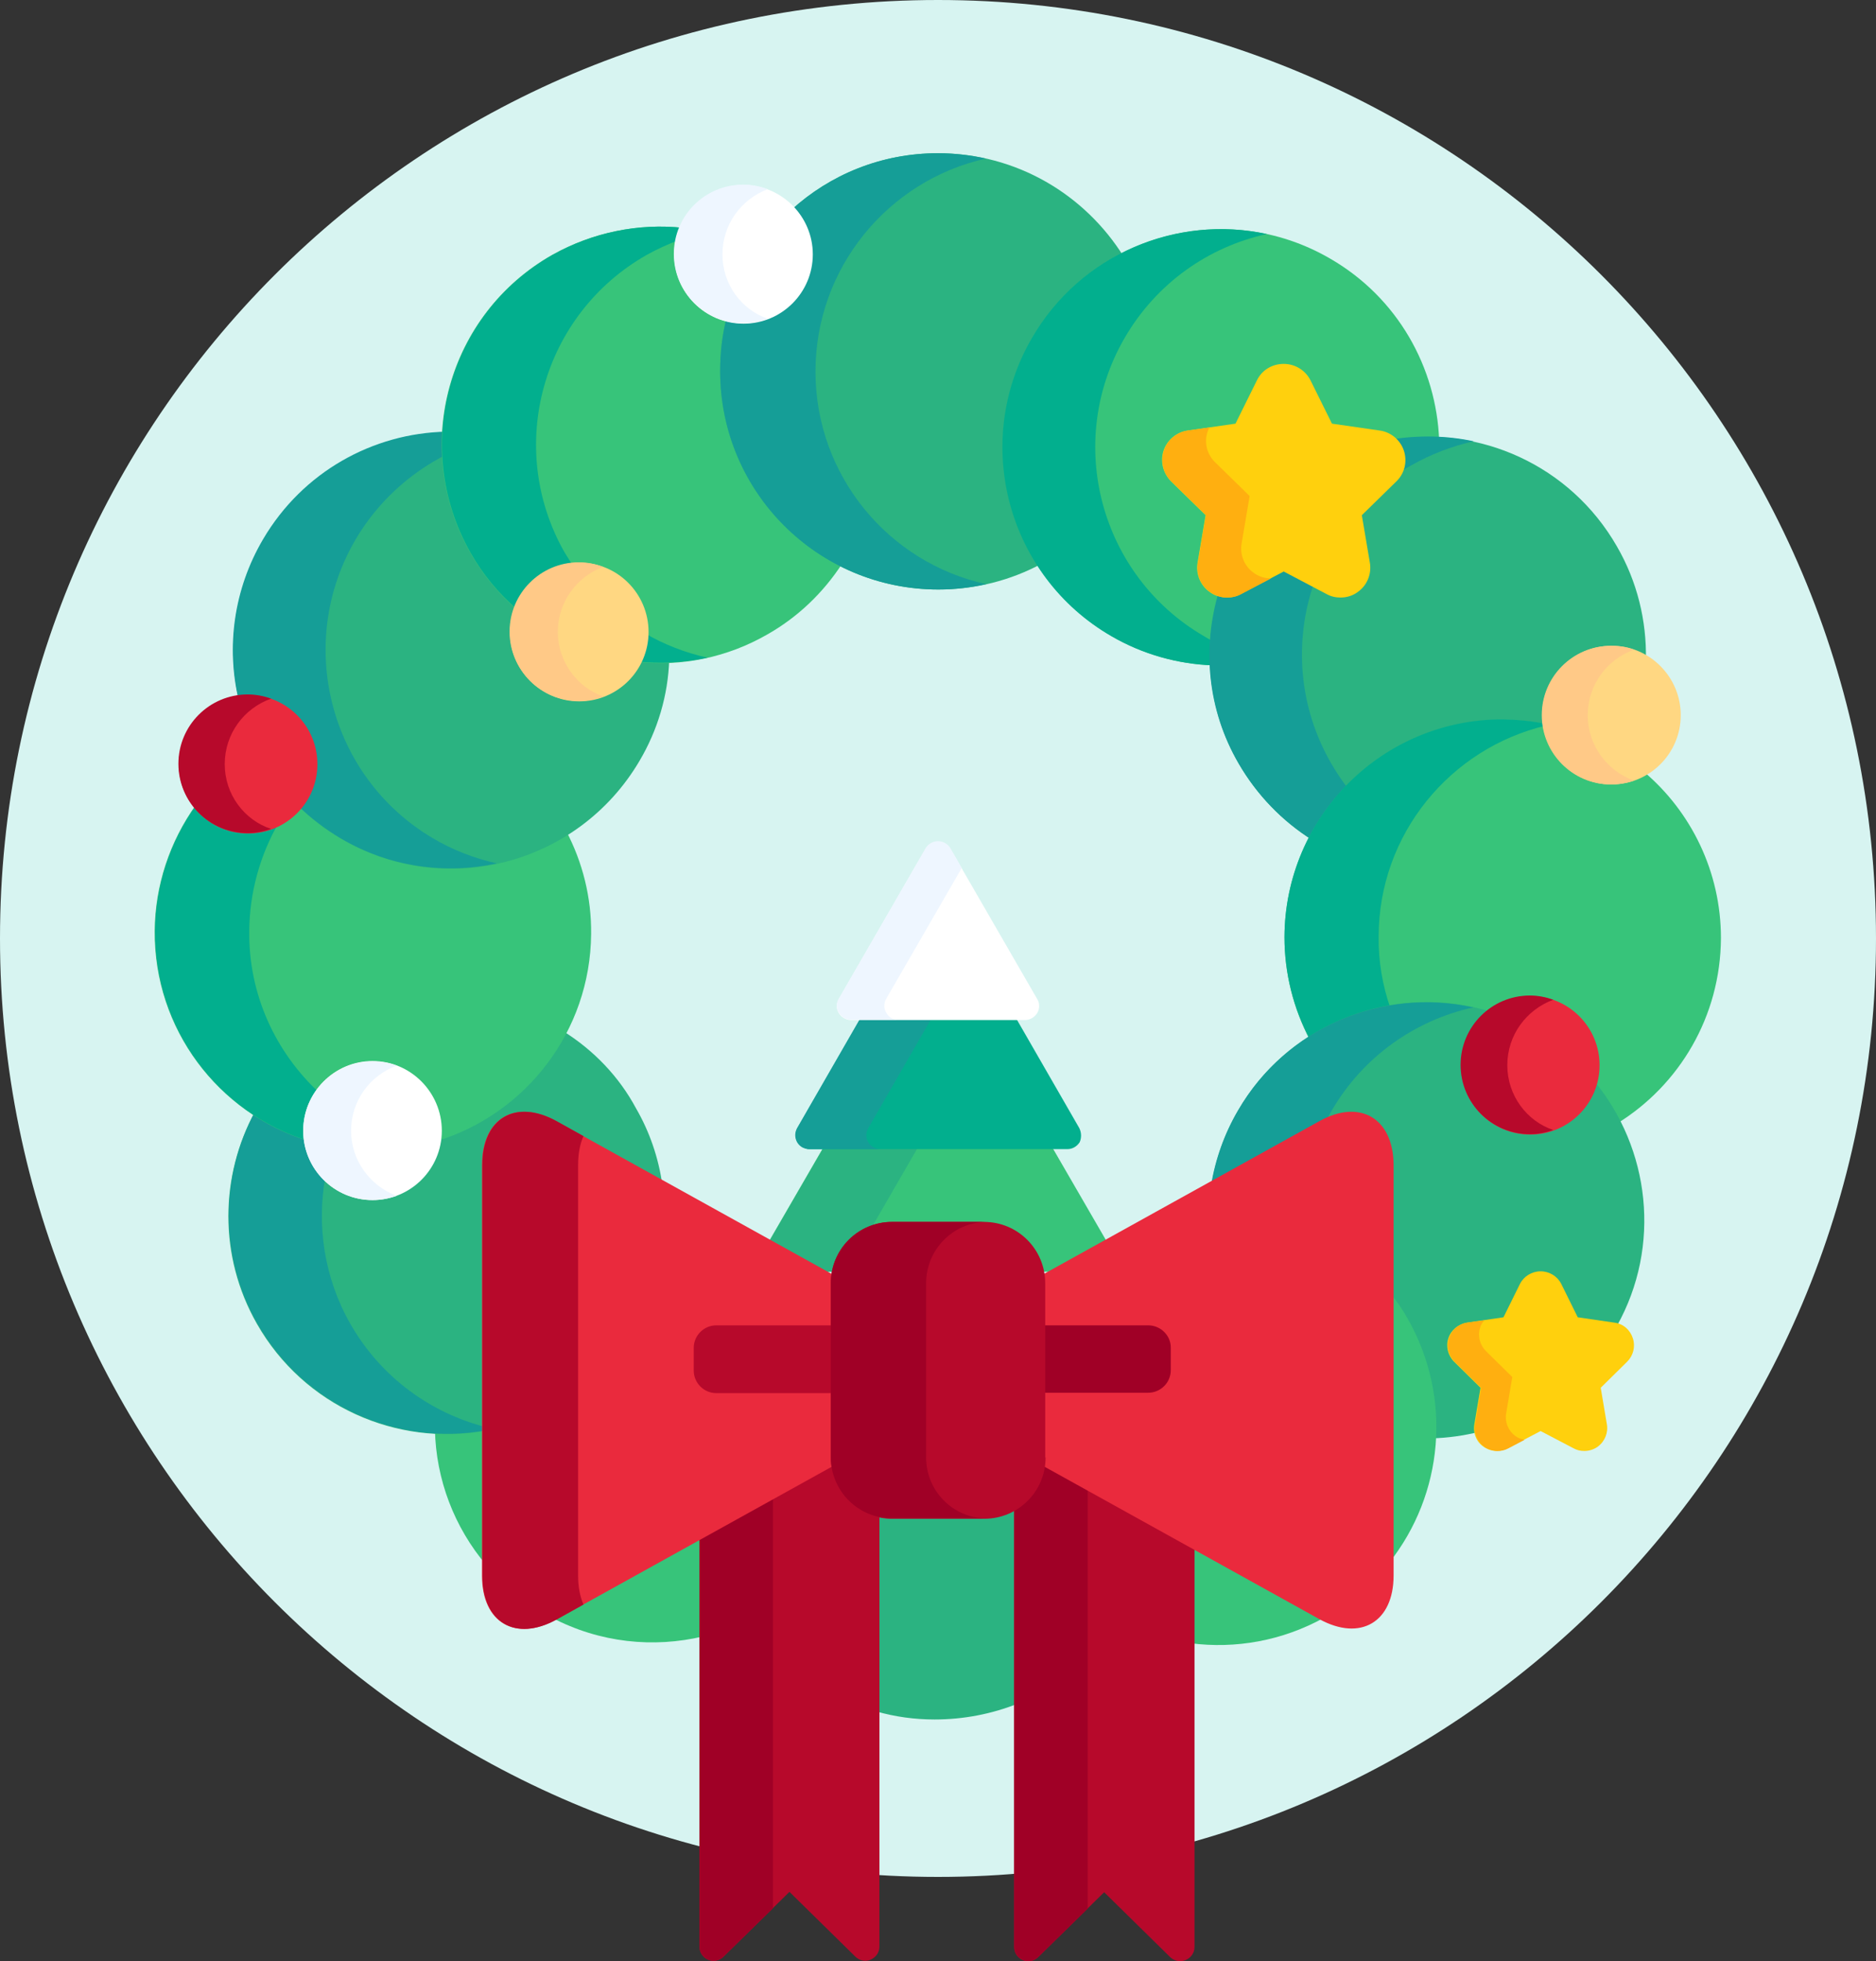 <svg id="Слой_1" xmlns="http://www.w3.org/2000/svg" viewBox="0 0 490 512"><rect x="0" y="0" width="490" height="512" fill="#333333" stroke="none"/><style>.st1{fill:#37c47a}.st2{fill:#2bb381}.st3{fill:#02af8e}.st4{fill:#159e97}.st5{fill:#fff}.st6{fill:#eef6ff}.st7{fill:#ffd782}.st8{fill:#ea2a3d}.st9{fill:#ffd00d}.st10{fill:#ffc987}.st11{fill:#b7092b}.st12{fill:#ffaf10}.st13{fill:#a00026}</style><path d="M490 245c0 135.3-109.7 245-245 245S0 380.3 0 245 109.7 0 245 0s245 109.7 245 245z" fill="#d7f4f1"/><path class="st1" d="M214.1 332h4.2c1.4-7 7.5-12 14.7-12h24c7.2 0 13.3 5 14.7 12h4.2l13.4-7.5-14.6-25.2h-59.5l-14.6 25.2 13.5 7.5z"/><path class="st2" d="M214.1 332h4.2c1-5 4.5-9 9-10.9l12.6-21.8h-24.6l-14.6 25.2 13.4 7.5z"/><path class="st3" d="M281.9 294.5l-16.7-29H225l-16.7 29c-1 1.8-.4 4 1.3 5 .6.3 1.2.5 1.8.5h67.4c1.3 0 2.5-.7 3.2-1.8.5-1.1.5-2.5-.1-3.7z"/><path class="st4" d="M226.8 298.2c-.7-1.1-.7-2.5 0-3.7l16.7-29h-18.6l-16.7 29c-1 1.8-.4 4 1.3 5 .6.3 1.2.5 1.8.5H230c-1.3 0-2.6-.7-3.2-1.8z"/><path class="st5" d="M222.3 266.3c-1.3 0-2.5-.7-3.2-1.8-.7-1.1-.7-2.5 0-3.7l22.7-39.3c.7-1.1 1.9-1.8 3.2-1.8s2.5.7 3.2 1.8l22.7 39.3c.7 1.1.7 2.5 0 3.7-.7 1.1-1.9 1.8-3.2 1.8h-45.4z"/><path class="st6" d="M231.5 264.4c-.7-1.1-.7-2.5 0-3.7l19.7-34.1-3-5.2c-.7-1.1-1.9-1.8-3.2-1.8s-2.5.7-3.2 1.8l-22.7 39.3c-.7 1.1-.7 2.5 0 3.7.7 1.1 1.9 1.8 3.2 1.8h12.4c-1.3.1-2.6-.6-3.2-1.8z"/><path class="st2" d="M265.9 392.7l-1.5.8c-2.2 1.3-4.8 1.9-7.4 1.9h-24c-1 0-2-.1-2.9-.3l-1.2-.2v51.9c4.9 1.4 10 2.1 15.2 2.1 7.5 0 14.9-1.4 21.9-4.2v-52z"/><path class="st1" d="M127.1 372.4c-3.4.6-6.8 1-10.2 1-1.1 0-2.2 0-3.3-.1.3 12.9 5 25.4 13.5 35.4v-36.3zm56.6 28l-38.8 21.5c-.3.1-.5.3-.8.4 12.6 6.6 26.6 8 39.6 4.9v-26.8z"/><path class="st2" d="M147.1 269.2c-6.8 13-18.6 23.1-32.8 27.6-.8 8.7-8.1 15.6-17.1 15.6-9 0-16.3-6.9-17.1-15.7-4.8-1.5-9.3-3.7-13.5-6.5-9.1 16.7-9.6 37.7.5 55.4 12.3 21.6 36.6 32.1 59.8 27.9v-69.3c0-7.9 3.8-12.9 10-12.9 2.5 0 5.1.8 7.9 2.3l28.2 15.7c-1-7-3.3-13.8-6.9-20-4.4-8.2-11-15.1-19-20.1z"/><path class="st4" d="M91.5 345.6c-6.9-12.1-8.8-25.8-6.5-38.5-2.7-2.8-4.4-6.5-4.8-10.5-4.8-1.5-9.3-3.7-13.5-6.5-9.1 16.7-9.6 37.7.5 55.4 12.3 21.6 36.6 32.1 59.8 27.9v-.8c-14.5-3.7-27.5-13-35.5-27z"/><path class="st1" d="M117.8 225.7c-9.9 0-19.7-2.7-28.3-7.7-4-2.3-7.6-5.1-10.9-8.4-3.1 4.3-8.2 7.1-13.9 7.1-5.5 0-10.3-2.6-13.5-6.6-6.9 9.6-10.7 21.1-10.8 32.9-.2 25.7 16.6 47.5 39.9 54.8-.1-.8-.2-1.7-.2-2.6 0-9.4 7.7-17.1 17.1-17.1 9.4 0 17.1 7.7 17.1 17.1 0 .9-.1 1.8-.2 2.7 23.2-7.1 40.1-28.6 40.3-54.1.1-9.4-2.2-18.7-6.6-27-8.8 5.7-19.2 8.9-30 8.9z"/><path class="st3" d="M80.2 295.2c0-3.7 1.2-7.1 3.2-9.9C72 274.7 64.9 259.7 65.1 243c.1-10 2.8-19.8 7.8-28.4-2.5 1.4-5.3 2.1-8.1 2.1-5.5 0-10.3-2.6-13.5-6.6-6.9 9.6-10.7 21.1-10.8 32.9-.2 25.7 16.6 47.5 39.9 54.8-.1-.9-.2-1.7-.2-2.6z"/><path class="st2" d="M166.9 171.8c-2.6 6.1-8.7 10.3-15.7 10.3-9.4 0-17.1-7.7-17.1-17.1 0-2.4.5-4.7 1.4-6.8-4.7-4.1-8.7-9.1-11.8-14.5-5.3-9.4-7.8-20.1-7.1-30.9-19 .5-37.4 10.4-47.8 28.1-7.7 13.1-9.6 28.1-6.4 41.8.8-.1 1.6-.2 2.4-.2 9.4 0 17.1 7.7 17.1 17.1 0 4.1-1.5 7.9-3.9 10.9 3.3 3.2 7 6.1 11 8.4 27.1 16 62 6.9 78-20.2 4.8-8.1 7.5-17.2 7.8-26.6-2.6 0-5.3-.1-7.9-.3z"/><path class="st4" d="M92.9 140.8c5.6-9.5 13.8-17.1 23.6-22.1-.1-2-.1-4 0-6-19 .4-37.4 10.4-47.8 28.1-7.7 13.1-9.6 28.1-6.4 41.8.8-.1 1.6-.2 2.4-.2 9.4 0 17.1 7.7 17.1 17.1 0 4-1.4 7.8-3.9 10.9 3.3 3.2 7 6 11 8.4 12.8 7.6 27.4 9.5 40.9 6.6-5.9-1.3-11.6-3.5-16.8-6.6-27-16-36-50.9-20.1-78z"/><path class="st1" d="M189 97c0-4.7.6-9.3 1.7-13.7-7.8-1.6-13.7-8.5-13.7-16.8 0-2.5.6-4.9 1.5-7-11.8-1.3-23.8 1.2-34.2 7-27.4 15.5-37 50.2-21.6 77.6 3.2 5.7 7.4 10.8 12.3 15.1 2.4-6.6 8.7-11.3 16.1-11.3 9.4 0 17.1 7.7 17.1 17.1 0 2.8-.7 5.4-1.9 7.8 11.8 1.3 23.7-1.2 34-7.1 8-4.5 14.7-10.9 19.7-18.6-18.3-9.2-31-28.2-31-50.1z"/><path class="st3" d="M149.8 147.9c-.8-1.2-1.6-2.5-2.4-3.8-15.5-27.4-5.8-62.1 21.6-77.6 2.7-1.5 5.6-2.8 8.5-3.9.2-1.1.6-2.1 1.1-3.1-11.8-1.3-23.8 1.2-34.2 7-27.4 15.5-37 50.2-21.6 77.6 3.2 5.7 7.4 10.8 12.3 15 2.2-6.1 7.9-10.6 14.7-11.2zm16.7 24.8c6.1.6 12.3.3 18.3-1-5.8-1.3-11.3-3.4-16.4-6.4-.1 2.6-.7 5.1-1.9 7.4z"/><path class="st2" d="M245 40c-14.8 0-28.2 5.6-38.3 14.8 2.8 3.1 4.6 7.1 4.6 11.6 0 9.4-7.7 17.1-17.1 17.1-1.5 0-2.9-.2-4.4-.6-1.2 4.6-1.7 9.3-1.7 14 0 31.5 25.5 57 57 57 9.7 0 18.9-2.4 26.9-6.7-11-17.1-12.4-39.6-1.5-58.4 5.5-9.5 13.5-17 23-21.8-10.1-16.2-28-27-48.5-27z"/><path class="st4" d="M257.5 41.4c-4.1-.9-8.3-1.4-12.5-1.4-14.8 0-28.2 5.6-38.3 14.8 2.8 3.1 4.6 7.1 4.6 11.6 0 9.4-7.7 17.1-17.1 17.1-1.5 0-2.9-.2-4.4-.6-1.2 4.6-1.7 9.3-1.7 14 0 31.5 25.5 57 57 57 4.3 0 8.5-.5 12.5-1.4C232 146.9 213 124.1 213 97s19-49.9 44.5-55.6z"/><path class="st1" d="M347.4 67.5c-27.2-15.8-62.1-6.4-77.8 20.8-15.8 27.2-6.4 62.1 20.8 77.8 8.1 4.7 17.3 7.3 26.6 7.6-.3-5.9.3-11.7 1.9-17.4.1-.5.3-1 .4-1.5-1-.2-1.9-.6-2.7-1.2-2.1-1.5-3.2-4.1-2.7-6.6l2.2-13-9.4-9.2c-1.9-1.8-2.5-4.5-1.7-7s2.9-4.3 5.5-4.6l13-1.9 5.8-11.8c1.2-2.3 3.5-3.8 6.1-3.8s4.9 1.4 6.1 3.8l5.8 11.8 13 1.9c1.6.2 3.1 1.1 4.2 2.3 2.8-.4 5.6-.6 8.4-.6 1 0 2 0 3 .1-.7-19-10.8-37.3-28.5-47.5z"/><path class="st3" d="M317 167.5c-.8-.4-1.7-.9-2.5-1.4-27.2-15.8-36.5-50.6-20.8-77.8 8.4-14.5 22.1-23.9 37.2-27.2-23.5-5.1-48.7 5.2-61.4 27.2-15.8 27.2-6.4 62.1 20.8 77.8 8.1 4.7 17.3 7.3 26.6 7.6 0-2.1 0-4.1.1-6.2z"/><path class="st2" d="M392.7 188.9c3.9 0 7.7.4 11.4 1.2-.2-1.1-.3-2.3-.3-3.4 0-9.4 7.7-17.1 17.1-17.1 3.3 0 6.4 1 9 2.6.2-10-2.2-20.3-7.6-29.6-12.2-21.2-35.9-31.6-58.7-27.8 1 .8 1.8 1.9 2.2 3.2.8 2.5.1 5.2-1.7 7l-9.4 9.2 2.2 13c.4 2.6-.6 5.1-2.7 6.6-1.2.8-2.6 1.3-4 1.3-1.1 0-2.2-.3-3.2-.8l-11.6-6.1-11.6 6.1c-1.7.9-3.6 1-5.4.4-4.3 14.5-3 30.6 5.2 44.7 4.7 8.1 11.3 15 19.3 20 9.3-18 28.1-30.4 49.8-30.4z"/><path class="st4" d="M343.2 152.2l-7.9-4.1-11.6 6.1c-1 .5-2.1.8-3.2.8-.8 0-1.5-.1-2.2-.4-4.3 14.5-3 30.6 5.2 44.7 4.7 8.1 11.3 15 19.3 20 2.5-4.8 5.7-9.3 9.5-13.2-1.7-2.1-3.2-4.4-4.6-6.8-8.6-14.9-9.7-32-4.5-47.1zm20.3-37.5c1 .8 1.8 1.9 2.2 3.2.7 2.1.3 4.3-.9 6 1.2-.9 2.5-1.7 3.8-2.4 5.1-2.9 10.6-5 16.3-6.3-7-1.5-14.3-1.6-21.4-.5z"/><path class="st1" d="M429.4 201.5c-2.6 1.5-5.6 2.3-8.6 2.3-8.7 0-15.8-6.5-17-14.8-3.7-.7-7.4-1.1-11.2-1.1-31.5-.1-57 25.4-57.1 56.8 0 9.4 2.3 18.6 6.7 26.9 8.9-5.7 19.4-9 30.3-9 5.4 0 10.8.8 16 2.4 3.1-2.7 7-4.1 11.1-4.1 9.4 0 17.1 7.7 17.1 17.1 0 1.8-.3 3.6-.8 5.3 2.5 3.1 4.7 6.4 6.5 10 16.2-10 27-27.9 27.1-48.4 0-17.3-7.8-33-20.1-43.4z"/><path class="st3" d="M403.9 189.4l-.1-.4c-3.7-.8-7.4-1.1-11.2-1.2-31.5-.1-57 25.4-57.1 56.8 0 9.4 2.3 18.6 6.7 26.9 6.4-4.1 13.5-6.9 21-8.2-2.1-6-3.2-12.4-3.1-18.8 0-26.7 18.7-49.2 43.8-55.1z"/><path class="st7" d="M151.2 182.1c-9.4 0-17.1-7.7-17.1-17.1s7.7-17.1 17.1-17.1c9.4 0 17.1 7.7 17.1 17.1s-7.6 17.1-17.1 17.1zm269.6 21.7c-9.4 0-17.1-7.7-17.1-17.1 0-9.4 7.7-17.1 17.1-17.1 9.4 0 17.1 7.7 17.1 17.1.1 9.4-7.6 17.1-17.1 17.1z"/><path class="st5" d="M194.1 83.6c-9.4 0-17.1-7.7-17.1-17.1 0-9.4 7.7-17.1 17.1-17.1 9.4 0 17.1 7.7 17.1 17.1.1 9.4-7.6 17.1-17.1 17.1zM97.3 312.3c-9.4 0-17.1-7.7-17.1-17.1 0-9.4 7.7-17.1 17.1-17.1 9.4 0 17.1 7.7 17.1 17.1 0 9.4-7.6 17.1-17.1 17.1z"/><path class="st8" d="M64.7 216.7c-9.4 0-17.1-7.7-17.1-17.1s7.7-17.1 17.1-17.1c9.4 0 17.1 7.7 17.1 17.1s-7.6 17.1-17.1 17.1z"/><path class="st9" d="M350.1 155c-1.1 0-2.2-.3-3.2-.8l-11.6-6.1-11.6 6.1c-1 .5-2.1.8-3.2.8-1.4 0-2.8-.5-4-1.3-2.1-1.5-3.2-4.1-2.7-6.6l2.2-13-9.4-9.2c-1.9-1.8-2.5-4.5-1.7-7s2.9-4.3 5.5-4.6l13-1.9 5.8-11.8c1.1-2.3 3.5-3.8 6.1-3.8 2.6 0 5 1.5 6.1 3.8l5.8 11.8 13 1.9c2.6.4 4.7 2.2 5.5 4.6.8 2.5.1 5.2-1.7 7l-9.4 9.2 2.2 13c.4 2.6-.6 5.1-2.7 6.6-1.1.8-2.5 1.3-4 1.3zm63.7 222.8c-.8 0-1.6-.2-2.3-.6l-9-4.8-9 4.8c-.7.4-1.5.6-2.3.6-1.1 0-2.1-.3-2.9-.9-1.5-1.1-2.3-3-2-4.9l1.7-10.1-7.3-7.1c-1.4-1.3-1.9-3.3-1.3-5.1.6-1.8 2.1-3.1 4-3.4l10.1-1.5 4.5-9.2c.8-1.7 2.6-2.8 4.5-2.8s3.6 1.1 4.5 2.8l4.5 9.2 10.1 1.5c1.9.3 3.4 1.6 4 3.4.6 1.8.1 3.8-1.3 5.1l-7.3 7.1 1.7 10.1c.3 1.9-.4 3.8-2 4.9-.8.5-1.8.9-2.9.9z"/><path class="st2" d="M416.3 282.1c-1.8 7.5-8.6 13-16.6 13-9.4 0-17.1-7.7-17.1-17.1 0-5.6 2.8-10.7 7-13.8-24.8-7.8-52.6 2.3-66.2 25.7-3.5 6-5.9 12.7-7 19.6l28.8-16c2.8-1.5 5.4-2.3 7.9-2.3 6.1 0 10 4.9 10 12.9v34.7c1.3 1.7 2.5 3.6 3.5 5.4 5.5 9.5 8 20.4 7.4 31.3 4.2-.1 8.3-.7 12.4-1.7-.2-.7-.2-1.3-.1-2l1.7-10.1-7.3-7.1c-1.4-1.3-1.9-3.3-1.3-5.1.6-1.8 2.1-3.1 4-3.4l10.1-1.5 4.5-9.2c.8-1.7 2.6-2.8 4.5-2.8s3.6 1.1 4.5 2.8l4.5 9.2 10.1 1.5c.2 0 .5.1.7.1 11.7-20.9 8.7-46.4-6-64.1z"/><path class="st4" d="M345.1 293.6c.4-.2.7-.4 1.1-.6.5-1 1-2 1.6-3 8.3-14.3 22-23.7 37-27-23.5-5.2-48.8 5-61.5 27-3.5 6-5.9 12.7-7 19.6l28.8-16z"/><path class="st1" d="M362.9 407.9c14-17.7 16.6-42.8 4.8-63.6-1.4-2.5-3-4.8-4.8-7v70.6zm-17.8 14L311 403v26c11.7 1.5 23.9-.6 34.9-6.7-.3-.1-.6-.2-.8-.4z"/><path class="st7" d="M169.4 165c0 10-8.1 18.1-18.1 18.1-10 0-18.1-8.1-18.1-18.1 0-10 8.1-18.1 18.1-18.1 9.9-.1 18.1 8 18.1 18.1z"/><path class="st10" d="M145.7 165c0-7.8 4.9-14.4 11.8-17-2-.8-4.2-1.2-6.3-1.2-10 0-18.1 8.1-18.1 18.1 0 10 8.1 18.1 18.1 18.1 2.2 0 4.4-.4 6.3-1.2-6.8-2.4-11.8-9.1-11.8-16.8z"/><path class="st7" d="M439 186.7c0 10-8.1 18.1-18.1 18.1-10 0-18.1-8.1-18.1-18.1 0-10 8.1-18.1 18.1-18.1 9.9-.1 18.1 8.1 18.1 18.1z"/><path class="st10" d="M414.7 186.7c0-7.9 5.1-14.6 12.1-17.1-1.9-.7-4-1-6-1-10 0-18.1 8.1-18.1 18.1 0 10 8.1 18.1 18.1 18.1 2.1 0 4.1-.4 6-1-7-2.5-12.1-9.2-12.1-17.1z"/><path class="st5" d="M212.3 66.4c0 10-8.1 18.1-18.1 18.1-10 0-18.1-8.1-18.1-18.1 0-10 8.1-18.1 18.1-18.1 9.9 0 18.1 8.1 18.1 18.1z"/><path class="st6" d="M188.7 66.4c0-7.8 4.9-14.4 11.8-17-2-.8-4.2-1.2-6.4-1.2-10 0-18.1 8.1-18.1 18.1 0 10 8.1 18.1 18.1 18.1 2.2 0 4.4-.4 6.4-1.2-6.9-2.4-11.8-9-11.8-16.8z"/><path class="st8" d="M417.8 278.1c0 10-8.1 18.1-18.1 18.1-10 0-18.1-8.1-18.1-18.1 0-10 8.1-18.1 18.1-18.1 10 0 18.1 8.1 18.1 18.1z"/><path class="st11" d="M393.7 278.1c0-7.9 5-14.5 12-17.1-2-.7-4-1.1-6.1-1.1-10 0-18.1 8.1-18.1 18.1 0 10 8.1 18.1 18.1 18.1 2.1 0 4.2-.4 6.1-1.1-6.9-2.3-12-9-12-16.9z"/><path class="st5" d="M115.4 295.2c0 10-8.1 18.1-18.1 18.1-10 0-18.1-8.1-18.1-18.1S87.3 277 97.3 277c10 0 18.1 8.2 18.1 18.2z"/><path class="st6" d="M91.7 295.2c0-7.8 4.9-14.4 11.9-17-2-.8-4.1-1.1-6.3-1.1-10 0-18.1 8.1-18.1 18.1 0 10 8.1 18.1 18.1 18.1 2.2 0 4.3-.4 6.3-1.1-6.9-2.6-11.9-9.2-11.9-17z"/><path class="st8" d="M82.9 199.5c0 10-8.1 18.1-18.1 18.1-10 0-18.1-8.1-18.1-18.1 0-10 8.1-18.1 18.1-18.1 10 0 18.1 8.1 18.1 18.1z"/><path class="st11" d="M58.7 199.5c0-7.9 5-14.6 12.1-17.1-1.9-.7-4-1.1-6.1-1.1-10 0-18.1 8.1-18.1 18.1 0 10 8.1 18.1 18.1 18.1 2.1 0 4.2-.4 6.1-1.1-7-2.3-12.1-9-12.1-16.9z"/><path class="st9" d="M350.1 156c-1.3 0-2.5-.3-3.6-.9l-11.2-5.9-11.2 5.9c-1.1.6-2.4.9-3.6.9-1.6 0-3.3-.5-4.6-1.5-2.4-1.7-3.6-4.7-3.1-7.6l2.1-12.4-9-8.8c-2.1-2.1-2.9-5.2-2-8 .9-2.8 3.4-4.9 6.3-5.3l12.5-1.8 5.6-11.3c1.3-2.7 4-4.3 7-4.3s5.7 1.7 7 4.3l5.6 11.3 12.5 1.8c2.9.4 5.4 2.5 6.3 5.3.9 2.8.2 5.9-2 8l-9 8.8 2.1 12.4c.5 2.9-.7 5.9-3.1 7.6-1.3 1-2.9 1.5-4.6 1.5z"/><path class="st12" d="M327.4 149.5c-2.4-1.7-3.6-4.7-3.1-7.6l2.1-12.4-9-8.8c-2.5-2.4-3.1-6.1-1.5-9.1l-5.6.8c-2.9.4-5.4 2.5-6.3 5.3-.9 2.8-.2 5.9 2 8l9 8.8-2.1 12.4c-.5 2.9.7 5.9 3.1 7.6 1.3 1 2.9 1.5 4.6 1.5 1.3 0 2.5-.3 3.6-.9l7.8-4.1c-1.7 0-3.3-.5-4.6-1.5z"/><path class="st9" d="M413.8 378.8c-1 0-1.9-.2-2.8-.7l-8.6-4.5-8.6 4.5c-.9.4-1.8.7-2.8.7-1.3 0-2.5-.4-3.5-1.1-1.9-1.3-2.8-3.6-2.4-5.9l1.6-9.5-6.9-6.8c-1.6-1.6-2.2-4-1.5-6.1.7-2.2 2.6-3.7 4.8-4.1l9.6-1.4 4.3-8.7c1-2 3.1-3.3 5.4-3.3 2.3 0 4.4 1.3 5.4 3.3l4.3 8.7 9.6 1.4c2.3.3 4.1 1.9 4.8 4.1.7 2.2.1 4.5-1.5 6.1l-6.9 6.8 1.6 9.5c.4 2.2-.5 4.5-2.4 5.9-1 .7-2.2 1.1-3.5 1.1z"/><path class="st12" d="M395.8 374.9c-1.8-1.3-2.8-3.6-2.4-5.9l1.6-9.5-6.9-6.8c-1.6-1.6-2.2-4-1.5-6.1.2-.7.6-1.4 1.1-1.9l-4.4.6c-2.3.3-4.1 1.9-4.8 4.1-.7 2.2-.1 4.5 1.5 6.1l6.9 6.8-1.6 9.5c-.4 2.2.5 4.5 2.4 5.9 1 .7 2.3 1.1 3.5 1.1 1 0 1.9-.2 2.8-.7l4.2-2.2c-.9-.2-1.7-.5-2.4-1z"/><path class="st11" d="M218.1 382.8l-.2-1.4-35.2 19.5v107.3c0 2.1 1.7 3.7 3.7 3.7 1 0 1.9-.4 2.6-1.1l17.2-16.9 17.2 16.9c.7.7 1.7 1.1 2.6 1.1.5 0 1-.1 1.4-.3 1.4-.6 2.3-1.9 2.3-3.4v-113c-6-1.3-10.6-6.2-11.6-12.4z"/><path class="st13" d="M182.7 400.9v107.3c0 2.1 1.7 3.7 3.7 3.7 1 0 1.9-.4 2.6-1.1l12.9-12.6v-108l-19.2 10.7z"/><path class="st11" d="M272.1 381.4l-.2 1.4c-.7 4.4-3.2 8.2-7 10.5v115c0 2.1 1.7 3.7 3.7 3.7 1 0 1.9-.4 2.6-1.1l17.2-16.9 17.2 16.9c1.1 1.1 2.7 1.4 4.1.8 1.4-.6 2.3-1.9 2.3-3.4V403.5l-39.9-22.1z"/><path class="st13" d="M272.1 381.4l-.2 1.4c-.7 4.4-3.2 8.2-7 10.5v115c0 2.1 1.7 3.7 3.7 3.7 1 0 1.9-.4 2.6-1.1l12.9-12.6V388.1l-12-6.7z"/><path class="st8" d="M217.9 380.5V335c0-.7.1-1.3.1-2l-72.7-40.3c-10.7-5.9-19.4-.8-19.4 11.4v107.3c0 12.2 8.7 17.3 19.4 11.4l72.7-40.3c0-.7-.1-1.4-.1-2zm126.7-87.8L271.9 333c.1.6.1 1.3.1 2v45.4c0 .7-.1 1.3-.1 2l72.7 40.3c10.7 5.9 19.4.8 19.4-11.4V304.1c-.1-12.2-8.8-17.3-19.4-11.4z"/><path class="st11" d="M151 411.4V304.1c0-2.9.5-5.5 1.4-7.5l-7-3.9c-10.7-5.9-19.4-.8-19.4 11.4v107.3c0 12.2 8.7 17.3 19.4 11.4l7-3.9c-.9-2.1-1.4-4.6-1.4-7.5zm66.9-65.4h-30.8c-3.2 0-5.9 2.6-5.9 5.9v5.9c0 3.2 2.6 5.9 5.9 5.9h30.8V346z"/><path class="st13" d="M299.9 346h-27.8v17.6h27.8c3.2 0 5.9-2.6 5.9-5.9v-5.9c0-3.2-2.7-5.8-5.9-5.8z"/><path class="st11" d="M273.1 380.5c0 8.9-7.2 16-16 16H233c-8.9 0-16-7.2-16-16V335c0-8.9 7.2-16 16-16h24c8.9 0 16 7.2 16 16v45.5z"/><path class="st13" d="M241.9 380.5V335c0-8.7 6.9-15.8 15.6-16H233c-8.9 0-16 7.2-16 16v45.4c0 8.9 7.2 16 16 16h24.4c-8.6-.2-15.5-7.2-15.5-15.9z"/></svg>